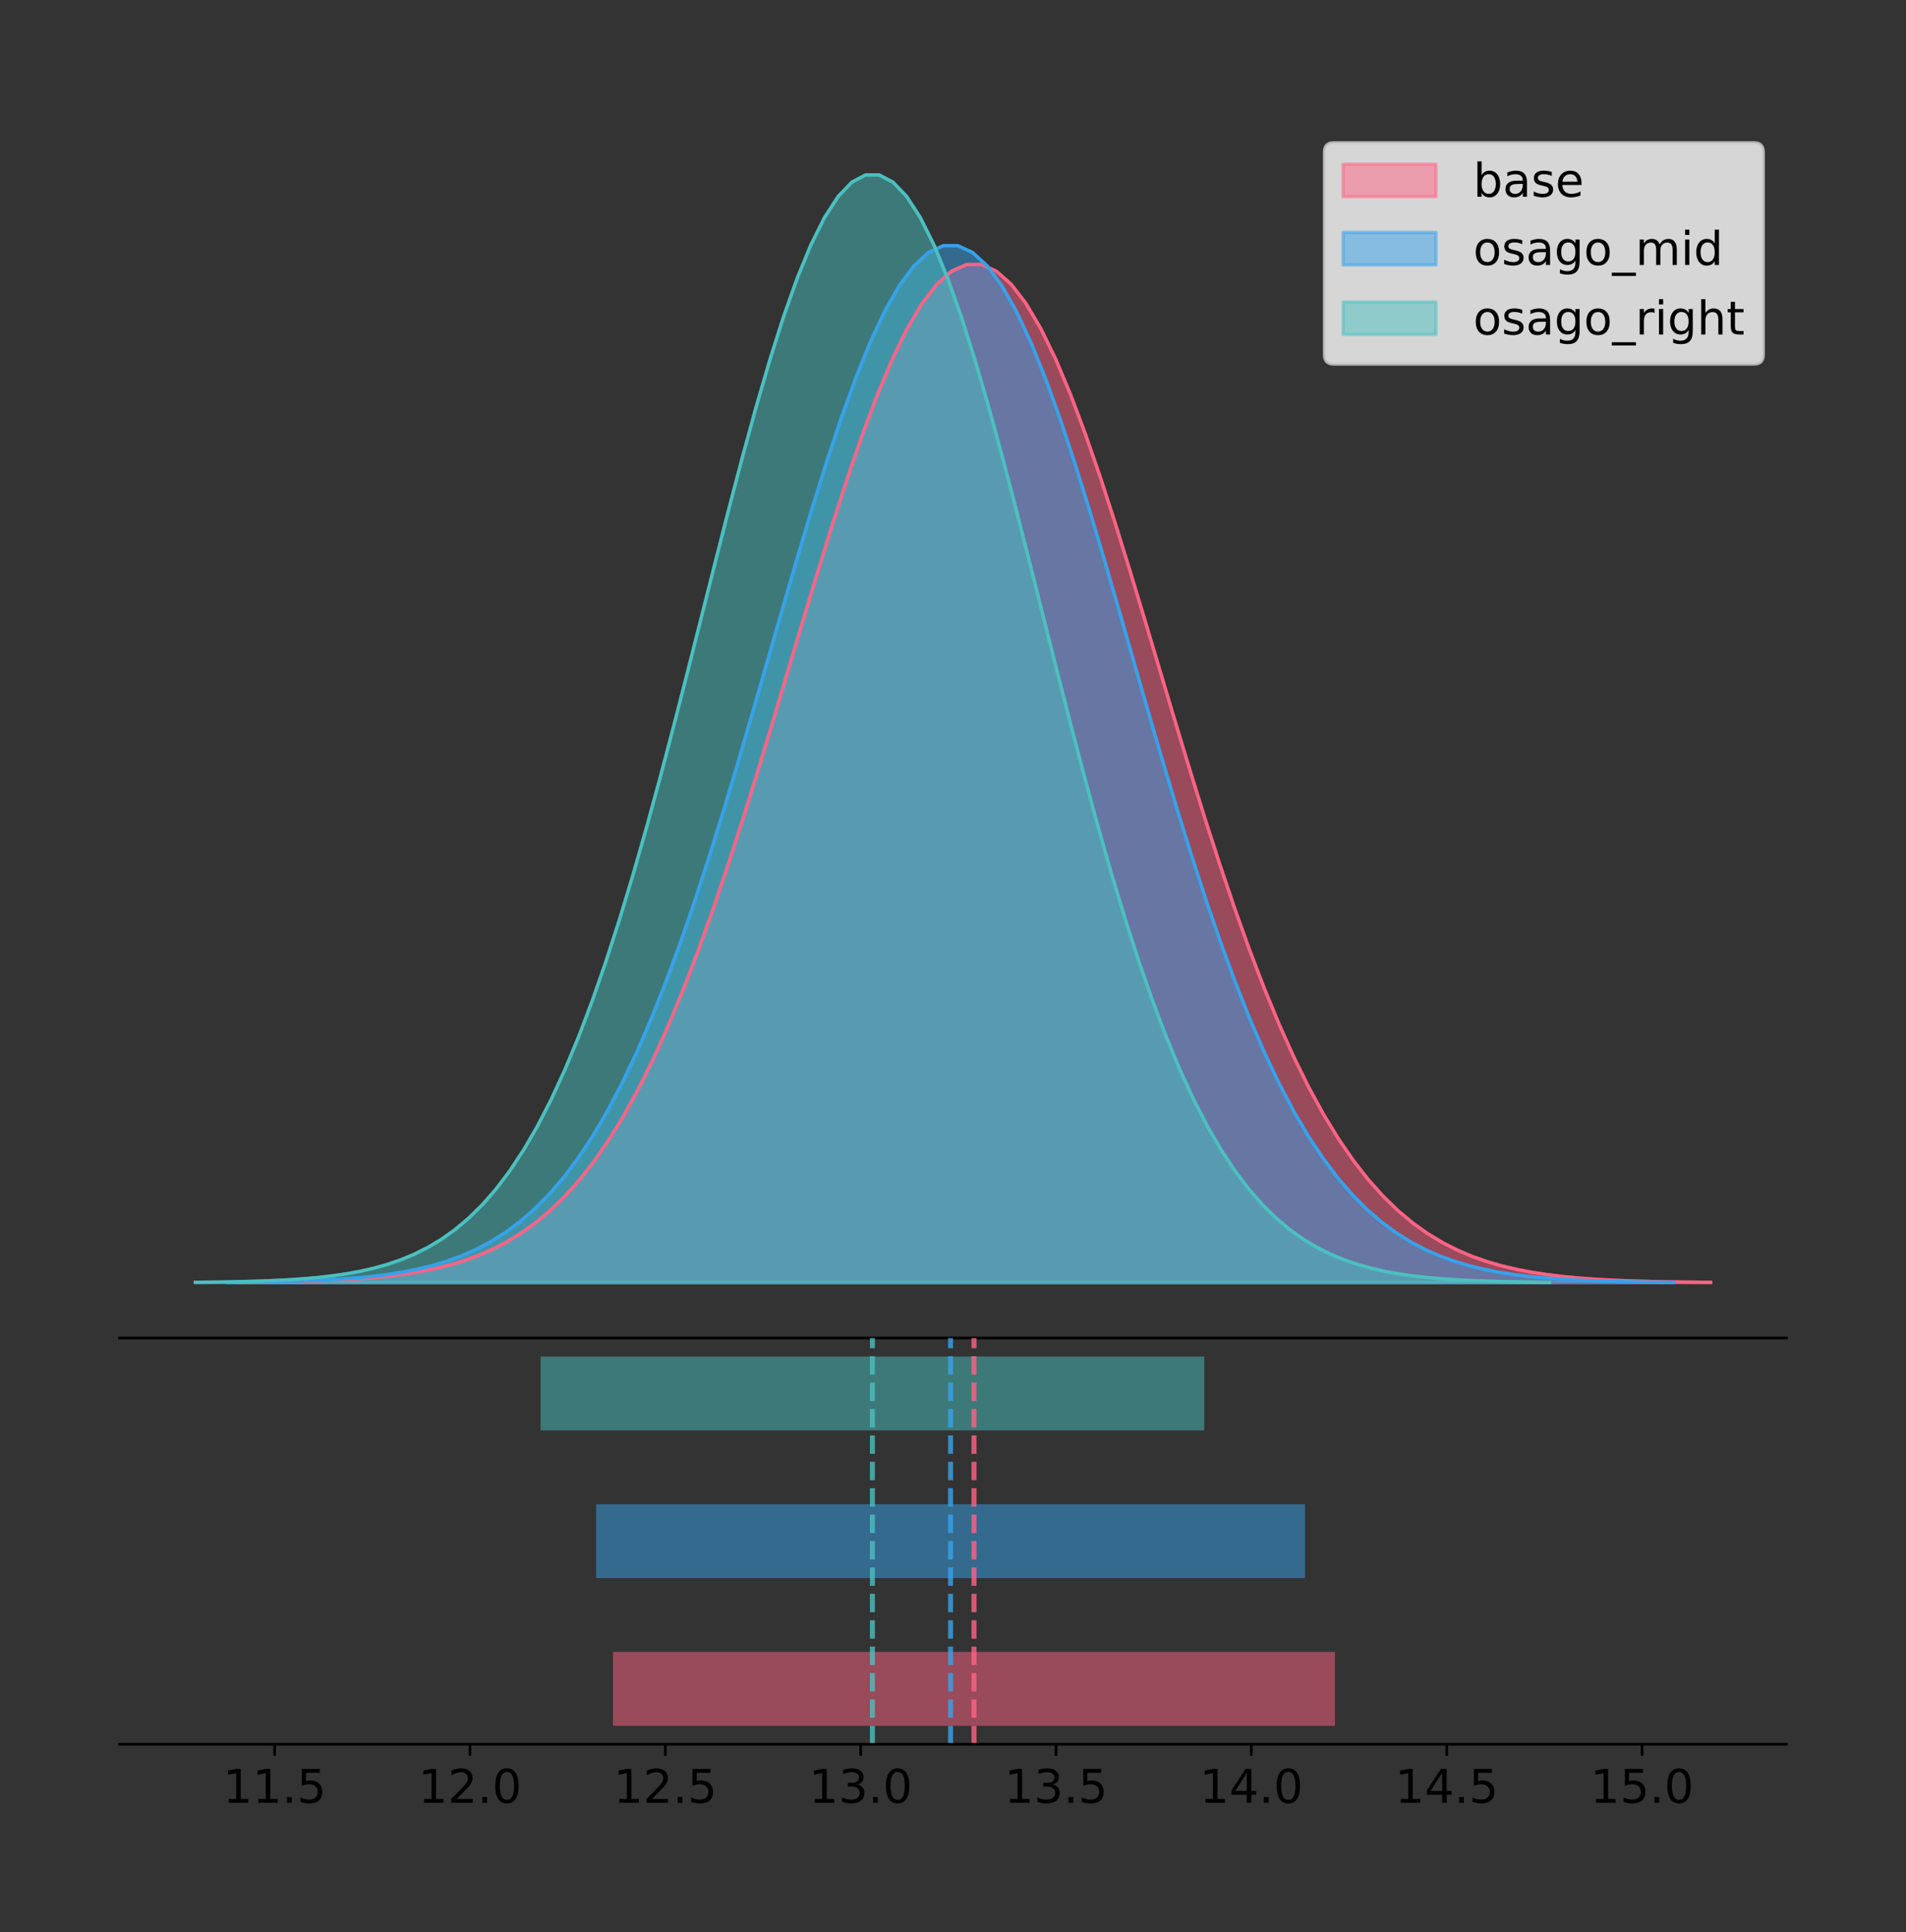<?xml version="1.0" encoding="utf-8" standalone="no"?>
<!DOCTYPE svg PUBLIC "-//W3C//DTD SVG 1.1//EN"
  "http://www.w3.org/Graphics/SVG/1.1/DTD/svg11.dtd">
<!-- Created with matplotlib (https://matplotlib.org/) -->
<svg height="581.789pt" version="1.1" viewBox="0 0 574.2 581.789" width="574.2pt" xmlns="http://www.w3.org/2000/svg" xmlns:xlink="http://www.w3.org/1999/xlink">
 <rect x="0" y="0" width="574.2" height="581.789" fill="#333333" stroke="none"/>
 <defs>
  <style type="text/css">
*{stroke-linecap:butt;stroke-linejoin:round;}
  </style>
 </defs>
 <g id="figure_1">
  <g id="patch_1">
   <path d="M 0 581.789 
L 574.2 581.789 
L 574.2 0 
L 0 0 
z
" style="fill:none;"/>
  </g>
  <g id="axes_1">
   <g id="patch_2">
    <path d="M 36 402.93 
L 538.2 402.93 
L 538.2 36 
L 36 36 
z
" style="fill:none;"/>
   </g>
   <g id="PolyCollection_1">
    <defs>
     <path d="M 71.474 -195.538 
L 71.474 -195.641 
L 75.958 -195.68 
L 80.441 -195.732 
L 84.925 -195.802 
L 89.409 -195.894 
L 93.893 -196.016 
L 98.377 -196.174 
L 102.86 -196.381 
L 107.344 -196.647 
L 111.828 -196.987 
L 116.312 -197.42 
L 120.796 -197.965 
L 125.28 -198.649 
L 129.763 -199.499 
L 134.247 -200.549 
L 138.731 -201.836 
L 143.215 -203.401 
L 147.699 -205.292 
L 152.183 -207.559 
L 156.666 -210.256 
L 161.15 -213.441 
L 165.634 -217.174 
L 170.118 -221.514 
L 174.602 -226.523 
L 179.086 -232.256 
L 183.569 -238.767 
L 188.053 -246.102 
L 192.537 -254.296 
L 197.021 -263.373 
L 201.505 -273.344 
L 205.989 -284.198 
L 210.472 -295.91 
L 214.956 -308.429 
L 219.44 -321.683 
L 223.924 -335.575 
L 228.408 -349.986 
L 232.892 -364.771 
L 237.375 -379.765 
L 241.859 -394.781 
L 246.343 -409.619 
L 250.827 -424.065 
L 255.311 -437.898 
L 259.794 -450.895 
L 264.278 -462.838 
L 268.762 -473.519 
L 273.246 -482.745 
L 277.73 -490.345 
L 282.214 -496.178 
L 286.697 -500.13 
L 291.181 -502.125 
L 295.665 -502.125 
L 300.149 -500.13 
L 304.633 -496.178 
L 309.117 -490.345 
L 313.6 -482.745 
L 318.084 -473.519 
L 322.568 -462.838 
L 327.052 -450.895 
L 331.536 -437.898 
L 336.02 -424.065 
L 340.503 -409.619 
L 344.987 -394.781 
L 349.471 -379.765 
L 353.955 -364.771 
L 358.439 -349.986 
L 362.923 -335.575 
L 367.406 -321.683 
L 371.89 -308.429 
L 376.374 -295.91 
L 380.858 -284.198 
L 385.342 -273.344 
L 389.826 -263.373 
L 394.309 -254.296 
L 398.793 -246.102 
L 403.277 -238.767 
L 407.761 -232.256 
L 412.245 -226.523 
L 416.728 -221.514 
L 421.212 -217.174 
L 425.696 -213.441 
L 430.18 -210.256 
L 434.664 -207.559 
L 439.148 -205.292 
L 443.631 -203.401 
L 448.115 -201.836 
L 452.599 -200.549 
L 457.083 -199.499 
L 461.567 -198.649 
L 466.051 -197.965 
L 470.534 -197.42 
L 475.018 -196.987 
L 479.502 -196.647 
L 483.986 -196.381 
L 488.47 -196.174 
L 492.954 -196.016 
L 497.437 -195.894 
L 501.921 -195.802 
L 506.405 -195.732 
L 510.889 -195.68 
L 515.373 -195.641 
L 515.373 -195.538 
L 515.373 -195.538 
L 510.889 -195.538 
L 506.405 -195.538 
L 501.921 -195.538 
L 497.437 -195.538 
L 492.954 -195.538 
L 488.47 -195.538 
L 483.986 -195.538 
L 479.502 -195.538 
L 475.018 -195.538 
L 470.534 -195.538 
L 466.051 -195.538 
L 461.567 -195.538 
L 457.083 -195.538 
L 452.599 -195.538 
L 448.115 -195.538 
L 443.631 -195.538 
L 439.148 -195.538 
L 434.664 -195.538 
L 430.18 -195.538 
L 425.696 -195.538 
L 421.212 -195.538 
L 416.728 -195.538 
L 412.245 -195.538 
L 407.761 -195.538 
L 403.277 -195.538 
L 398.793 -195.538 
L 394.309 -195.538 
L 389.826 -195.538 
L 385.342 -195.538 
L 380.858 -195.538 
L 376.374 -195.538 
L 371.89 -195.538 
L 367.406 -195.538 
L 362.923 -195.538 
L 358.439 -195.538 
L 353.955 -195.538 
L 349.471 -195.538 
L 344.987 -195.538 
L 340.503 -195.538 
L 336.02 -195.538 
L 331.536 -195.538 
L 327.052 -195.538 
L 322.568 -195.538 
L 318.084 -195.538 
L 313.6 -195.538 
L 309.117 -195.538 
L 304.633 -195.538 
L 300.149 -195.538 
L 295.665 -195.538 
L 291.181 -195.538 
L 286.697 -195.538 
L 282.214 -195.538 
L 277.73 -195.538 
L 273.246 -195.538 
L 268.762 -195.538 
L 264.278 -195.538 
L 259.794 -195.538 
L 255.311 -195.538 
L 250.827 -195.538 
L 246.343 -195.538 
L 241.859 -195.538 
L 237.375 -195.538 
L 232.892 -195.538 
L 228.408 -195.538 
L 223.924 -195.538 
L 219.44 -195.538 
L 214.956 -195.538 
L 210.472 -195.538 
L 205.989 -195.538 
L 201.505 -195.538 
L 197.021 -195.538 
L 192.537 -195.538 
L 188.053 -195.538 
L 183.569 -195.538 
L 179.086 -195.538 
L 174.602 -195.538 
L 170.118 -195.538 
L 165.634 -195.538 
L 161.15 -195.538 
L 156.666 -195.538 
L 152.183 -195.538 
L 147.699 -195.538 
L 143.215 -195.538 
L 138.731 -195.538 
L 134.247 -195.538 
L 129.763 -195.538 
L 125.28 -195.538 
L 120.796 -195.538 
L 116.312 -195.538 
L 111.828 -195.538 
L 107.344 -195.538 
L 102.86 -195.538 
L 98.377 -195.538 
L 93.893 -195.538 
L 89.409 -195.538 
L 84.925 -195.538 
L 80.441 -195.538 
L 75.958 -195.538 
L 71.474 -195.538 
z
" id="mdc512778c1" style="stroke:#ff6384;stroke-opacity:0.5;"/>
    </defs>
    <g clip-path="url(#p9c9cdcdcf2)">
     <use style="fill:#ff6384;fill-opacity:0.5;stroke:#ff6384;stroke-opacity:0.5;" x="0" xlink:href="#mdc512778c1" y="581.789"/>
    </g>
   </g>
   <g id="PolyCollection_2">
    <defs>
     <path d="M 68.45 -195.538 
L 68.45 -195.643 
L 72.852 -195.682 
L 77.255 -195.736 
L 81.657 -195.806 
L 86.059 -195.901 
L 90.461 -196.024 
L 94.864 -196.186 
L 99.266 -196.396 
L 103.668 -196.667 
L 108.07 -197.014 
L 112.472 -197.455 
L 116.875 -198.01 
L 121.277 -198.707 
L 125.679 -199.573 
L 130.081 -200.642 
L 134.484 -201.952 
L 138.886 -203.547 
L 143.288 -205.473 
L 147.69 -207.782 
L 152.093 -210.529 
L 156.495 -213.773 
L 160.897 -217.575 
L 165.299 -221.996 
L 169.702 -227.097 
L 174.104 -232.937 
L 178.506 -239.568 
L 182.908 -247.039 
L 187.311 -255.385 
L 191.713 -264.631 
L 196.115 -274.785 
L 200.517 -285.841 
L 204.92 -297.77 
L 209.322 -310.521 
L 213.724 -324.02 
L 218.126 -338.17 
L 222.529 -352.848 
L 226.931 -367.907 
L 231.333 -383.179 
L 235.735 -398.473 
L 240.138 -413.586 
L 244.54 -428.3 
L 248.942 -442.389 
L 253.344 -455.627 
L 257.747 -467.792 
L 262.149 -478.671 
L 266.551 -488.067 
L 270.953 -495.809 
L 275.356 -501.749 
L 279.758 -505.774 
L 284.16 -507.807 
L 288.562 -507.807 
L 292.965 -505.774 
L 297.367 -501.749 
L 301.769 -495.809 
L 306.171 -488.067 
L 310.574 -478.671 
L 314.976 -467.792 
L 319.378 -455.627 
L 323.78 -442.389 
L 328.183 -428.3 
L 332.585 -413.586 
L 336.987 -398.473 
L 341.389 -383.179 
L 345.792 -367.907 
L 350.194 -352.848 
L 354.596 -338.17 
L 358.998 -324.02 
L 363.401 -310.521 
L 367.803 -297.77 
L 372.205 -285.841 
L 376.607 -274.785 
L 381.01 -264.631 
L 385.412 -255.385 
L 389.814 -247.039 
L 394.216 -239.568 
L 398.619 -232.937 
L 403.021 -227.097 
L 407.423 -221.996 
L 411.825 -217.575 
L 416.228 -213.773 
L 420.63 -210.529 
L 425.032 -207.782 
L 429.434 -205.473 
L 433.837 -203.547 
L 438.239 -201.952 
L 442.641 -200.642 
L 447.043 -199.573 
L 451.446 -198.707 
L 455.848 -198.01 
L 460.25 -197.455 
L 464.652 -197.014 
L 469.054 -196.667 
L 473.457 -196.396 
L 477.859 -196.186 
L 482.261 -196.024 
L 486.663 -195.901 
L 491.066 -195.806 
L 495.468 -195.736 
L 499.87 -195.682 
L 504.272 -195.643 
L 504.272 -195.538 
L 504.272 -195.538 
L 499.87 -195.538 
L 495.468 -195.538 
L 491.066 -195.538 
L 486.663 -195.538 
L 482.261 -195.538 
L 477.859 -195.538 
L 473.457 -195.538 
L 469.054 -195.538 
L 464.652 -195.538 
L 460.25 -195.538 
L 455.848 -195.538 
L 451.446 -195.538 
L 447.043 -195.538 
L 442.641 -195.538 
L 438.239 -195.538 
L 433.837 -195.538 
L 429.434 -195.538 
L 425.032 -195.538 
L 420.63 -195.538 
L 416.228 -195.538 
L 411.825 -195.538 
L 407.423 -195.538 
L 403.021 -195.538 
L 398.619 -195.538 
L 394.216 -195.538 
L 389.814 -195.538 
L 385.412 -195.538 
L 381.01 -195.538 
L 376.607 -195.538 
L 372.205 -195.538 
L 367.803 -195.538 
L 363.401 -195.538 
L 358.998 -195.538 
L 354.596 -195.538 
L 350.194 -195.538 
L 345.792 -195.538 
L 341.389 -195.538 
L 336.987 -195.538 
L 332.585 -195.538 
L 328.183 -195.538 
L 323.78 -195.538 
L 319.378 -195.538 
L 314.976 -195.538 
L 310.574 -195.538 
L 306.171 -195.538 
L 301.769 -195.538 
L 297.367 -195.538 
L 292.965 -195.538 
L 288.562 -195.538 
L 284.16 -195.538 
L 279.758 -195.538 
L 275.356 -195.538 
L 270.953 -195.538 
L 266.551 -195.538 
L 262.149 -195.538 
L 257.747 -195.538 
L 253.344 -195.538 
L 248.942 -195.538 
L 244.54 -195.538 
L 240.138 -195.538 
L 235.735 -195.538 
L 231.333 -195.538 
L 226.931 -195.538 
L 222.529 -195.538 
L 218.126 -195.538 
L 213.724 -195.538 
L 209.322 -195.538 
L 204.92 -195.538 
L 200.517 -195.538 
L 196.115 -195.538 
L 191.713 -195.538 
L 187.311 -195.538 
L 182.908 -195.538 
L 178.506 -195.538 
L 174.104 -195.538 
L 169.702 -195.538 
L 165.299 -195.538 
L 160.897 -195.538 
L 156.495 -195.538 
L 152.093 -195.538 
L 147.69 -195.538 
L 143.288 -195.538 
L 138.886 -195.538 
L 134.484 -195.538 
L 130.081 -195.538 
L 125.679 -195.538 
L 121.277 -195.538 
L 116.875 -195.538 
L 112.472 -195.538 
L 108.07 -195.538 
L 103.668 -195.538 
L 99.266 -195.538 
L 94.864 -195.538 
L 90.461 -195.538 
L 86.059 -195.538 
L 81.657 -195.538 
L 77.255 -195.538 
L 72.852 -195.538 
L 68.45 -195.538 
z
" id="m9b336693e9" style="stroke:#36a2eb;stroke-opacity:0.5;"/>
    </defs>
    <g clip-path="url(#p9c9cdcdcf2)">
     <use style="fill:#36a2eb;fill-opacity:0.5;stroke:#36a2eb;stroke-opacity:0.5;" x="0" xlink:href="#m9b336693e9" y="581.789"/>
    </g>
   </g>
   <g id="PolyCollection_3">
    <defs>
     <path d="M 58.827 -195.538 
L 58.827 -195.65 
L 62.948 -195.692 
L 67.069 -195.749 
L 71.191 -195.825 
L 75.312 -195.925 
L 79.433 -196.058 
L 83.554 -196.23 
L 87.675 -196.455 
L 91.796 -196.744 
L 95.917 -197.115 
L 100.038 -197.585 
L 104.159 -198.179 
L 108.28 -198.923 
L 112.401 -199.848 
L 116.523 -200.99 
L 120.644 -202.39 
L 124.765 -204.093 
L 128.886 -206.151 
L 133.007 -208.617 
L 137.128 -211.552 
L 141.249 -215.017 
L 145.37 -219.078 
L 149.491 -223.801 
L 153.612 -229.25 
L 157.733 -235.488 
L 161.855 -242.572 
L 165.976 -250.552 
L 170.097 -259.468 
L 174.218 -269.344 
L 178.339 -280.192 
L 182.46 -292.002 
L 186.581 -304.744 
L 190.702 -318.365 
L 194.823 -332.786 
L 198.944 -347.901 
L 203.066 -363.58 
L 207.187 -379.667 
L 211.308 -395.98 
L 215.429 -412.318 
L 219.55 -428.462 
L 223.671 -444.18 
L 227.792 -459.23 
L 231.913 -473.372 
L 236.034 -486.366 
L 240.155 -497.987 
L 244.276 -508.025 
L 248.398 -516.294 
L 252.519 -522.64 
L 256.64 -526.94 
L 260.761 -529.111 
L 264.882 -529.111 
L 269.003 -526.94 
L 273.124 -522.64 
L 277.245 -516.294 
L 281.366 -508.025 
L 285.487 -497.987 
L 289.608 -486.366 
L 293.73 -473.372 
L 297.851 -459.23 
L 301.972 -444.18 
L 306.093 -428.462 
L 310.214 -412.318 
L 314.335 -395.98 
L 318.456 -379.667 
L 322.577 -363.58 
L 326.698 -347.901 
L 330.819 -332.786 
L 334.94 -318.365 
L 339.062 -304.744 
L 343.183 -292.002 
L 347.304 -280.192 
L 351.425 -269.344 
L 355.546 -259.468 
L 359.667 -250.552 
L 363.788 -242.572 
L 367.909 -235.488 
L 372.03 -229.25 
L 376.151 -223.801 
L 380.272 -219.078 
L 384.394 -215.017 
L 388.515 -211.552 
L 392.636 -208.617 
L 396.757 -206.151 
L 400.878 -204.093 
L 404.999 -202.39 
L 409.12 -200.99 
L 413.241 -199.848 
L 417.362 -198.923 
L 421.483 -198.179 
L 425.605 -197.585 
L 429.726 -197.115 
L 433.847 -196.744 
L 437.968 -196.455 
L 442.089 -196.23 
L 446.21 -196.058 
L 450.331 -195.925 
L 454.452 -195.825 
L 458.573 -195.749 
L 462.694 -195.692 
L 466.815 -195.65 
L 466.815 -195.538 
L 466.815 -195.538 
L 462.694 -195.538 
L 458.573 -195.538 
L 454.452 -195.538 
L 450.331 -195.538 
L 446.21 -195.538 
L 442.089 -195.538 
L 437.968 -195.538 
L 433.847 -195.538 
L 429.726 -195.538 
L 425.605 -195.538 
L 421.483 -195.538 
L 417.362 -195.538 
L 413.241 -195.538 
L 409.12 -195.538 
L 404.999 -195.538 
L 400.878 -195.538 
L 396.757 -195.538 
L 392.636 -195.538 
L 388.515 -195.538 
L 384.394 -195.538 
L 380.272 -195.538 
L 376.151 -195.538 
L 372.03 -195.538 
L 367.909 -195.538 
L 363.788 -195.538 
L 359.667 -195.538 
L 355.546 -195.538 
L 351.425 -195.538 
L 347.304 -195.538 
L 343.183 -195.538 
L 339.062 -195.538 
L 334.94 -195.538 
L 330.819 -195.538 
L 326.698 -195.538 
L 322.577 -195.538 
L 318.456 -195.538 
L 314.335 -195.538 
L 310.214 -195.538 
L 306.093 -195.538 
L 301.972 -195.538 
L 297.851 -195.538 
L 293.73 -195.538 
L 289.608 -195.538 
L 285.487 -195.538 
L 281.366 -195.538 
L 277.245 -195.538 
L 273.124 -195.538 
L 269.003 -195.538 
L 264.882 -195.538 
L 260.761 -195.538 
L 256.64 -195.538 
L 252.519 -195.538 
L 248.398 -195.538 
L 244.276 -195.538 
L 240.155 -195.538 
L 236.034 -195.538 
L 231.913 -195.538 
L 227.792 -195.538 
L 223.671 -195.538 
L 219.55 -195.538 
L 215.429 -195.538 
L 211.308 -195.538 
L 207.187 -195.538 
L 203.066 -195.538 
L 198.944 -195.538 
L 194.823 -195.538 
L 190.702 -195.538 
L 186.581 -195.538 
L 182.46 -195.538 
L 178.339 -195.538 
L 174.218 -195.538 
L 170.097 -195.538 
L 165.976 -195.538 
L 161.855 -195.538 
L 157.733 -195.538 
L 153.612 -195.538 
L 149.491 -195.538 
L 145.37 -195.538 
L 141.249 -195.538 
L 137.128 -195.538 
L 133.007 -195.538 
L 128.886 -195.538 
L 124.765 -195.538 
L 120.644 -195.538 
L 116.523 -195.538 
L 112.401 -195.538 
L 108.28 -195.538 
L 104.159 -195.538 
L 100.038 -195.538 
L 95.917 -195.538 
L 91.796 -195.538 
L 87.675 -195.538 
L 83.554 -195.538 
L 79.433 -195.538 
L 75.312 -195.538 
L 71.191 -195.538 
L 67.069 -195.538 
L 62.948 -195.538 
L 58.827 -195.538 
z
" id="mad6ce8691b" style="stroke:#4bc0c0;stroke-opacity:0.5;"/>
    </defs>
    <g clip-path="url(#p9c9cdcdcf2)">
     <use style="fill:#4bc0c0;fill-opacity:0.5;stroke:#4bc0c0;stroke-opacity:0.5;" x="0" xlink:href="#mad6ce8691b" y="581.789"/>
    </g>
   </g>
   <g id="line2d_1">
    <path clip-path="url(#p9c9cdcdcf2)" d="M 71.474 386.148 
L 75.958 386.11 
L 80.441 386.057 
L 84.925 385.988 
L 89.409 385.895 
L 93.893 385.774 
L 98.377 385.615 
L 102.86 385.409 
L 107.344 385.143 
L 111.828 384.802 
L 116.312 384.37 
L 120.796 383.824 
L 125.28 383.14 
L 129.763 382.29 
L 134.247 381.24 
L 138.731 379.954 
L 143.215 378.388 
L 147.699 376.497 
L 152.183 374.23 
L 156.666 371.533 
L 161.15 368.348 
L 165.634 364.616 
L 170.118 360.275 
L 174.602 355.267 
L 179.086 349.533 
L 183.569 343.022 
L 188.053 335.688 
L 192.537 327.493 
L 197.021 318.416 
L 201.505 308.446 
L 205.989 297.591 
L 210.472 285.88 
L 214.956 273.361 
L 219.44 260.107 
L 223.924 246.214 
L 228.408 231.803 
L 232.892 217.018 
L 237.375 202.025 
L 241.859 187.008 
L 246.343 172.17 
L 250.827 157.724 
L 255.311 143.891 
L 259.794 130.894 
L 264.278 118.951 
L 268.762 108.27 
L 273.246 99.045 
L 277.73 91.444 
L 282.214 85.612 
L 286.697 81.66 
L 291.181 79.664 
L 295.665 79.664 
L 300.149 81.66 
L 304.633 85.612 
L 309.117 91.444 
L 313.6 99.045 
L 318.084 108.27 
L 322.568 118.951 
L 327.052 130.894 
L 331.536 143.891 
L 336.02 157.724 
L 340.503 172.17 
L 344.987 187.008 
L 349.471 202.025 
L 353.955 217.018 
L 358.439 231.803 
L 362.923 246.214 
L 367.406 260.107 
L 371.89 273.361 
L 376.374 285.88 
L 380.858 297.591 
L 385.342 308.446 
L 389.826 318.416 
L 394.309 327.493 
L 398.793 335.688 
L 403.277 343.022 
L 407.761 349.533 
L 412.245 355.267 
L 416.728 360.275 
L 421.212 364.616 
L 425.696 368.348 
L 430.18 371.533 
L 434.664 374.23 
L 439.148 376.497 
L 443.631 378.388 
L 448.115 379.954 
L 452.599 381.24 
L 457.083 382.29 
L 461.567 383.14 
L 466.051 383.824 
L 470.534 384.37 
L 475.018 384.802 
L 479.502 385.143 
L 483.986 385.409 
L 488.47 385.615 
L 492.954 385.774 
L 497.437 385.895 
L 501.921 385.988 
L 506.405 386.057 
L 510.889 386.11 
L 515.373 386.148 
" style="fill:none;stroke:#ff6384;stroke-linecap:square;"/>
   </g>
   <g id="line2d_2">
    <path clip-path="url(#p9c9cdcdcf2)" d="M 68.45 386.147 
L 72.852 386.107 
L 77.255 386.054 
L 81.657 385.983 
L 86.059 385.889 
L 90.461 385.765 
L 94.864 385.603 
L 99.266 385.393 
L 103.668 385.122 
L 108.07 384.775 
L 112.472 384.335 
L 116.875 383.779 
L 121.277 383.083 
L 125.679 382.217 
L 130.081 381.147 
L 134.484 379.837 
L 138.886 378.242 
L 143.288 376.316 
L 147.69 374.008 
L 152.093 371.261 
L 156.495 368.016 
L 160.897 364.215 
L 165.299 359.794 
L 169.702 354.693 
L 174.104 348.853 
L 178.506 342.221 
L 182.908 334.75 
L 187.311 326.405 
L 191.713 317.159 
L 196.115 307.004 
L 200.517 295.948 
L 204.92 284.019 
L 209.322 271.269 
L 213.724 257.769 
L 218.126 243.619 
L 222.529 228.941 
L 226.931 213.882 
L 231.333 198.611 
L 235.735 183.316 
L 240.138 168.203 
L 244.54 153.489 
L 248.942 139.4 
L 253.344 126.162 
L 257.747 113.997 
L 262.149 103.119 
L 266.551 93.722 
L 270.953 85.981 
L 275.356 80.04 
L 279.758 76.015 
L 284.16 73.983 
L 288.562 73.983 
L 292.965 76.015 
L 297.367 80.04 
L 301.769 85.981 
L 306.171 93.722 
L 310.574 103.119 
L 314.976 113.997 
L 319.378 126.162 
L 323.78 139.4 
L 328.183 153.489 
L 332.585 168.203 
L 336.987 183.316 
L 341.389 198.611 
L 345.792 213.882 
L 350.194 228.941 
L 354.596 243.619 
L 358.998 257.769 
L 363.401 271.269 
L 367.803 284.019 
L 372.205 295.948 
L 376.607 307.004 
L 381.01 317.159 
L 385.412 326.405 
L 389.814 334.75 
L 394.216 342.221 
L 398.619 348.853 
L 403.021 354.693 
L 407.423 359.794 
L 411.825 364.215 
L 416.228 368.016 
L 420.63 371.261 
L 425.032 374.008 
L 429.434 376.316 
L 433.837 378.242 
L 438.239 379.837 
L 442.641 381.147 
L 447.043 382.217 
L 451.446 383.083 
L 455.848 383.779 
L 460.25 384.335 
L 464.652 384.775 
L 469.054 385.122 
L 473.457 385.393 
L 477.859 385.603 
L 482.261 385.765 
L 486.663 385.889 
L 491.066 385.983 
L 495.468 386.054 
L 499.87 386.107 
L 504.272 386.147 
" style="fill:none;stroke:#36a2eb;stroke-linecap:square;"/>
   </g>
   <g id="line2d_3">
    <path clip-path="url(#p9c9cdcdcf2)" d="M 58.827 386.139 
L 62.948 386.097 
L 67.069 386.04 
L 71.191 385.965 
L 75.312 385.864 
L 79.433 385.732 
L 83.554 385.559 
L 87.675 385.334 
L 91.796 385.045 
L 95.917 384.675 
L 100.038 384.204 
L 104.159 383.61 
L 108.28 382.867 
L 112.401 381.941 
L 116.523 380.799 
L 120.644 379.399 
L 124.765 377.696 
L 128.886 375.639 
L 133.007 373.172 
L 137.128 370.238 
L 141.249 366.772 
L 145.37 362.711 
L 149.491 357.989 
L 153.612 352.539 
L 157.733 346.301 
L 161.855 339.217 
L 165.976 331.237 
L 170.097 322.322 
L 174.218 312.445 
L 178.339 301.597 
L 182.46 289.787 
L 186.581 277.045 
L 190.702 263.424 
L 194.823 249.004 
L 198.944 233.888 
L 203.066 218.209 
L 207.187 202.123 
L 211.308 185.809 
L 215.429 169.471 
L 219.55 153.327 
L 223.671 137.61 
L 227.792 122.559 
L 231.913 108.418 
L 236.034 95.423 
L 240.155 83.803 
L 244.276 73.765 
L 248.398 65.495 
L 252.519 59.15 
L 256.64 54.85 
L 260.761 52.679 
L 264.882 52.679 
L 269.003 54.85 
L 273.124 59.15 
L 277.245 65.495 
L 281.366 73.765 
L 285.487 83.803 
L 289.608 95.423 
L 293.73 108.418 
L 297.851 122.559 
L 301.972 137.61 
L 306.093 153.327 
L 310.214 169.471 
L 314.335 185.809 
L 318.456 202.123 
L 322.577 218.209 
L 326.698 233.888 
L 330.819 249.004 
L 334.94 263.424 
L 339.062 277.045 
L 343.183 289.787 
L 347.304 301.597 
L 351.425 312.445 
L 355.546 322.322 
L 359.667 331.237 
L 363.788 339.217 
L 367.909 346.301 
L 372.03 352.539 
L 376.151 357.989 
L 380.272 362.711 
L 384.394 366.772 
L 388.515 370.238 
L 392.636 373.172 
L 396.757 375.639 
L 400.878 377.696 
L 404.999 379.399 
L 409.12 380.799 
L 413.241 381.941 
L 417.362 382.867 
L 421.483 383.61 
L 425.605 384.204 
L 429.726 384.675 
L 433.847 385.045 
L 437.968 385.334 
L 442.089 385.559 
L 446.21 385.732 
L 450.331 385.864 
L 454.452 385.965 
L 458.573 386.04 
L 462.694 386.097 
L 466.815 386.139 
" style="fill:none;stroke:#4bc0c0;stroke-linecap:square;"/>
   </g>
   <g id="patch_3">
    <path d="M 36 402.93 
L 538.2 402.93 
" style="fill:none;stroke:#000000;stroke-linecap:square;stroke-linejoin:miter;stroke-width:0.8;"/>
   </g>
   <g id="legend_1">
    <g id="patch_4">
     <path d="M 401.814 109.627 
L 528.4 109.627 
Q 531.2 109.627 531.2 106.827 
L 531.2 45.8 
Q 531.2 43 528.4 43 
L 401.814 43 
Q 399.014 43 399.014 45.8 
L 399.014 106.827 
Q 399.014 109.627 401.814 109.627 
z
" style="fill:#ffffff;opacity:0.8;stroke:#cccccc;stroke-linejoin:miter;"/>
    </g>
    <g id="patch_5">
     <path d="M 404.614 59.238 
L 432.614 59.238 
L 432.614 49.438 
L 404.614 49.438 
z
" style="fill:#ff6384;opacity:0.5;stroke:#ff6384;stroke-linejoin:miter;"/>
    </g>
    <g id="text_1">
     <!-- base -->
     <defs>
      <path d="M 48.688 27.297 
Q 48.688 37.203 44.609 42.844 
Q 40.531 48.484 33.406 48.484 
Q 26.266 48.484 22.188 42.844 
Q 18.109 37.203 18.109 27.297 
Q 18.109 17.391 22.188 11.75 
Q 26.266 6.109 33.406 6.109 
Q 40.531 6.109 44.609 11.75 
Q 48.688 17.391 48.688 27.297 
z
M 18.109 46.391 
Q 20.953 51.266 25.266 53.625 
Q 29.594 56 35.594 56 
Q 45.562 56 51.781 48.094 
Q 58.016 40.188 58.016 27.297 
Q 58.016 14.406 51.781 6.484 
Q 45.562 -1.422 35.594 -1.422 
Q 29.594 -1.422 25.266 0.953 
Q 20.953 3.328 18.109 8.203 
L 18.109 0 
L 9.078 0 
L 9.078 75.984 
L 18.109 75.984 
z
" id="DejaVuSans-98"/>
      <path d="M 34.281 27.484 
Q 23.391 27.484 19.188 25 
Q 14.984 22.516 14.984 16.5 
Q 14.984 11.719 18.141 8.906 
Q 21.297 6.109 26.703 6.109 
Q 34.188 6.109 38.703 11.406 
Q 43.219 16.703 43.219 25.484 
L 43.219 27.484 
z
M 52.203 31.203 
L 52.203 0 
L 43.219 0 
L 43.219 8.297 
Q 40.141 3.328 35.547 0.953 
Q 30.953 -1.422 24.312 -1.422 
Q 15.922 -1.422 10.953 3.297 
Q 6 8.016 6 15.922 
Q 6 25.141 12.172 29.828 
Q 18.359 34.516 30.609 34.516 
L 43.219 34.516 
L 43.219 35.406 
Q 43.219 41.609 39.141 45 
Q 35.062 48.391 27.688 48.391 
Q 23 48.391 18.547 47.266 
Q 14.109 46.141 10.016 43.891 
L 10.016 52.203 
Q 14.938 54.109 19.578 55.047 
Q 24.219 56 28.609 56 
Q 40.484 56 46.344 49.844 
Q 52.203 43.703 52.203 31.203 
z
" id="DejaVuSans-97"/>
      <path d="M 44.281 53.078 
L 44.281 44.578 
Q 40.484 46.531 36.375 47.5 
Q 32.281 48.484 27.875 48.484 
Q 21.188 48.484 17.844 46.438 
Q 14.5 44.391 14.5 40.281 
Q 14.5 37.156 16.891 35.375 
Q 19.281 33.594 26.516 31.984 
L 29.594 31.297 
Q 39.156 29.25 43.188 25.516 
Q 47.219 21.781 47.219 15.094 
Q 47.219 7.469 41.188 3.016 
Q 35.156 -1.422 24.609 -1.422 
Q 20.219 -1.422 15.453 -0.562 
Q 10.688 0.297 5.422 2 
L 5.422 11.281 
Q 10.406 8.688 15.234 7.391 
Q 20.062 6.109 24.812 6.109 
Q 31.156 6.109 34.562 8.281 
Q 37.984 10.453 37.984 14.406 
Q 37.984 18.062 35.516 20.016 
Q 33.062 21.969 24.703 23.781 
L 21.578 24.516 
Q 13.234 26.266 9.516 29.906 
Q 5.812 33.547 5.812 39.891 
Q 5.812 47.609 11.281 51.797 
Q 16.75 56 26.812 56 
Q 31.781 56 36.172 55.266 
Q 40.578 54.547 44.281 53.078 
z
" id="DejaVuSans-115"/>
      <path d="M 56.203 29.594 
L 56.203 25.203 
L 14.891 25.203 
Q 15.484 15.922 20.484 11.062 
Q 25.484 6.203 34.422 6.203 
Q 39.594 6.203 44.453 7.469 
Q 49.312 8.734 54.109 11.281 
L 54.109 2.781 
Q 49.266 0.734 44.188 -0.344 
Q 39.109 -1.422 33.891 -1.422 
Q 20.797 -1.422 13.156 6.188 
Q 5.516 13.812 5.516 26.812 
Q 5.516 40.234 12.766 48.109 
Q 20.016 56 32.328 56 
Q 43.359 56 49.781 48.891 
Q 56.203 41.797 56.203 29.594 
z
M 47.219 32.234 
Q 47.125 39.594 43.094 43.984 
Q 39.062 48.391 32.422 48.391 
Q 24.906 48.391 20.391 44.141 
Q 15.875 39.891 15.188 32.172 
z
" id="DejaVuSans-101"/>
     </defs>
     <g transform="translate(443.814 59.238)scale(0.14 -0.14)">
      <use xlink:href="#DejaVuSans-98"/>
      <use x="63.477" xlink:href="#DejaVuSans-97"/>
      <use x="124.756" xlink:href="#DejaVuSans-115"/>
      <use x="176.855" xlink:href="#DejaVuSans-101"/>
     </g>
    </g>
    <g id="patch_6">
     <path d="M 404.614 79.787 
L 432.614 79.787 
L 432.614 69.987 
L 404.614 69.987 
z
" style="fill:#36a2eb;opacity:0.5;stroke:#36a2eb;stroke-linejoin:miter;"/>
    </g>
    <g id="text_2">
     <!-- osago_mid -->
     <defs>
      <path d="M 30.609 48.391 
Q 23.391 48.391 19.188 42.75 
Q 14.984 37.109 14.984 27.297 
Q 14.984 17.484 19.156 11.844 
Q 23.344 6.203 30.609 6.203 
Q 37.797 6.203 41.984 11.859 
Q 46.188 17.531 46.188 27.297 
Q 46.188 37.016 41.984 42.703 
Q 37.797 48.391 30.609 48.391 
z
M 30.609 56 
Q 42.328 56 49.016 48.375 
Q 55.719 40.766 55.719 27.297 
Q 55.719 13.875 49.016 6.219 
Q 42.328 -1.422 30.609 -1.422 
Q 18.844 -1.422 12.172 6.219 
Q 5.516 13.875 5.516 27.297 
Q 5.516 40.766 12.172 48.375 
Q 18.844 56 30.609 56 
z
" id="DejaVuSans-111"/>
      <path d="M 45.406 27.984 
Q 45.406 37.75 41.375 43.109 
Q 37.359 48.484 30.078 48.484 
Q 22.859 48.484 18.828 43.109 
Q 14.797 37.75 14.797 27.984 
Q 14.797 18.266 18.828 12.891 
Q 22.859 7.516 30.078 7.516 
Q 37.359 7.516 41.375 12.891 
Q 45.406 18.266 45.406 27.984 
z
M 54.391 6.781 
Q 54.391 -7.172 48.188 -13.984 
Q 42 -20.797 29.203 -20.797 
Q 24.469 -20.797 20.266 -20.094 
Q 16.062 -19.391 12.109 -17.922 
L 12.109 -9.188 
Q 16.062 -11.328 19.922 -12.344 
Q 23.781 -13.375 27.781 -13.375 
Q 36.625 -13.375 41.016 -8.766 
Q 45.406 -4.156 45.406 5.172 
L 45.406 9.625 
Q 42.625 4.781 38.281 2.391 
Q 33.938 0 27.875 0 
Q 17.828 0 11.672 7.656 
Q 5.516 15.328 5.516 27.984 
Q 5.516 40.672 11.672 48.328 
Q 17.828 56 27.875 56 
Q 33.938 56 38.281 53.609 
Q 42.625 51.219 45.406 46.391 
L 45.406 54.688 
L 54.391 54.688 
z
" id="DejaVuSans-103"/>
      <path d="M 50.984 -16.609 
L 50.984 -23.578 
L -0.984 -23.578 
L -0.984 -16.609 
z
" id="DejaVuSans-95"/>
      <path d="M 52 44.188 
Q 55.375 50.25 60.062 53.125 
Q 64.75 56 71.094 56 
Q 79.641 56 84.281 50.016 
Q 88.922 44.047 88.922 33.016 
L 88.922 0 
L 79.891 0 
L 79.891 32.719 
Q 79.891 40.578 77.094 44.375 
Q 74.312 48.188 68.609 48.188 
Q 61.625 48.188 57.562 43.547 
Q 53.516 38.922 53.516 30.906 
L 53.516 0 
L 44.484 0 
L 44.484 32.719 
Q 44.484 40.625 41.703 44.406 
Q 38.922 48.188 33.109 48.188 
Q 26.219 48.188 22.156 43.531 
Q 18.109 38.875 18.109 30.906 
L 18.109 0 
L 9.078 0 
L 9.078 54.688 
L 18.109 54.688 
L 18.109 46.188 
Q 21.188 51.219 25.484 53.609 
Q 29.781 56 35.688 56 
Q 41.656 56 45.828 52.969 
Q 50 49.953 52 44.188 
z
" id="DejaVuSans-109"/>
      <path d="M 9.422 54.688 
L 18.406 54.688 
L 18.406 0 
L 9.422 0 
z
M 9.422 75.984 
L 18.406 75.984 
L 18.406 64.594 
L 9.422 64.594 
z
" id="DejaVuSans-105"/>
      <path d="M 45.406 46.391 
L 45.406 75.984 
L 54.391 75.984 
L 54.391 0 
L 45.406 0 
L 45.406 8.203 
Q 42.578 3.328 38.25 0.953 
Q 33.938 -1.422 27.875 -1.422 
Q 17.969 -1.422 11.734 6.484 
Q 5.516 14.406 5.516 27.297 
Q 5.516 40.188 11.734 48.094 
Q 17.969 56 27.875 56 
Q 33.938 56 38.25 53.625 
Q 42.578 51.266 45.406 46.391 
z
M 14.797 27.297 
Q 14.797 17.391 18.875 11.75 
Q 22.953 6.109 30.078 6.109 
Q 37.203 6.109 41.297 11.75 
Q 45.406 17.391 45.406 27.297 
Q 45.406 37.203 41.297 42.844 
Q 37.203 48.484 30.078 48.484 
Q 22.953 48.484 18.875 42.844 
Q 14.797 37.203 14.797 27.297 
z
" id="DejaVuSans-100"/>
     </defs>
     <g transform="translate(443.814 79.787)scale(0.14 -0.14)">
      <use xlink:href="#DejaVuSans-111"/>
      <use x="61.182" xlink:href="#DejaVuSans-115"/>
      <use x="113.281" xlink:href="#DejaVuSans-97"/>
      <use x="174.561" xlink:href="#DejaVuSans-103"/>
      <use x="238.037" xlink:href="#DejaVuSans-111"/>
      <use x="299.219" xlink:href="#DejaVuSans-95"/>
      <use x="349.219" xlink:href="#DejaVuSans-109"/>
      <use x="446.631" xlink:href="#DejaVuSans-105"/>
      <use x="474.414" xlink:href="#DejaVuSans-100"/>
     </g>
    </g>
    <g id="patch_7">
     <path d="M 404.614 100.726 
L 432.614 100.726 
L 432.614 90.926 
L 404.614 90.926 
z
" style="fill:#4bc0c0;opacity:0.5;stroke:#4bc0c0;stroke-linejoin:miter;"/>
    </g>
    <g id="text_3">
     <!-- osago_right -->
     <defs>
      <path d="M 41.109 46.297 
Q 39.594 47.172 37.812 47.578 
Q 36.031 48 33.891 48 
Q 26.266 48 22.188 43.047 
Q 18.109 38.094 18.109 28.812 
L 18.109 0 
L 9.078 0 
L 9.078 54.688 
L 18.109 54.688 
L 18.109 46.188 
Q 20.953 51.172 25.484 53.578 
Q 30.031 56 36.531 56 
Q 37.453 56 38.578 55.875 
Q 39.703 55.766 41.062 55.516 
z
" id="DejaVuSans-114"/>
      <path d="M 54.891 33.016 
L 54.891 0 
L 45.906 0 
L 45.906 32.719 
Q 45.906 40.484 42.875 44.328 
Q 39.844 48.188 33.797 48.188 
Q 26.516 48.188 22.312 43.547 
Q 18.109 38.922 18.109 30.906 
L 18.109 0 
L 9.078 0 
L 9.078 75.984 
L 18.109 75.984 
L 18.109 46.188 
Q 21.344 51.125 25.703 53.562 
Q 30.078 56 35.797 56 
Q 45.219 56 50.047 50.172 
Q 54.891 44.344 54.891 33.016 
z
" id="DejaVuSans-104"/>
      <path d="M 18.312 70.219 
L 18.312 54.688 
L 36.812 54.688 
L 36.812 47.703 
L 18.312 47.703 
L 18.312 18.016 
Q 18.312 11.328 20.141 9.422 
Q 21.969 7.516 27.594 7.516 
L 36.812 7.516 
L 36.812 0 
L 27.594 0 
Q 17.188 0 13.234 3.875 
Q 9.281 7.766 9.281 18.016 
L 9.281 47.703 
L 2.688 47.703 
L 2.688 54.688 
L 9.281 54.688 
L 9.281 70.219 
z
" id="DejaVuSans-116"/>
     </defs>
     <g transform="translate(443.814 100.726)scale(0.14 -0.14)">
      <use xlink:href="#DejaVuSans-111"/>
      <use x="61.182" xlink:href="#DejaVuSans-115"/>
      <use x="113.281" xlink:href="#DejaVuSans-97"/>
      <use x="174.561" xlink:href="#DejaVuSans-103"/>
      <use x="238.037" xlink:href="#DejaVuSans-111"/>
      <use x="299.219" xlink:href="#DejaVuSans-95"/>
      <use x="349.219" xlink:href="#DejaVuSans-114"/>
      <use x="390.332" xlink:href="#DejaVuSans-105"/>
      <use x="418.115" xlink:href="#DejaVuSans-103"/>
      <use x="481.592" xlink:href="#DejaVuSans-104"/>
      <use x="544.971" xlink:href="#DejaVuSans-116"/>
     </g>
    </g>
   </g>
  </g>
  <g id="axes_2">
   <g id="patch_8">
    <path d="M 36 525.24 
L 538.2 525.24 
L 538.2 402.93 
L 36 402.93 
z
" style="fill:none;"/>
   </g>
   <g id="patch_9">
    <path clip-path="url(#p24cb7bf8c3)" d="M 184.668 519.68 
L 402.178 519.68 
L 402.178 497.442 
L 184.668 497.442 
z
" style="fill:#ff6384;opacity:0.5;"/>
   </g>
   <g id="patch_10">
    <path clip-path="url(#p24cb7bf8c3)" d="M 179.585 475.204 
L 393.138 475.204 
L 393.138 452.966 
L 179.585 452.966 
z
" style="fill:#36a2eb;opacity:0.5;"/>
   </g>
   <g id="patch_11">
    <path clip-path="url(#p24cb7bf8c3)" d="M 162.864 430.728 
L 362.778 430.728 
L 362.778 408.49 
L 162.864 408.49 
z
" style="fill:#4bc0c0;opacity:0.5;"/>
   </g>
   <g id="matplotlib.axis_1">
    <g id="xtick_1">
     <g id="line2d_4">
      <defs>
       <path d="M 0 0 
L 0 3.5 
" id="m181576e77a" style="stroke:#000000;stroke-width:0.8;"/>
      </defs>
      <g>
       <use style="stroke:#000000;stroke-width:0.8;" x="82.741" xlink:href="#m181576e77a" y="525.24"/>
      </g>
     </g>
     <g id="text_4">
      <!-- 11.5 -->
      <defs>
       <path d="M 12.406 8.297 
L 28.516 8.297 
L 28.516 63.922 
L 10.984 60.406 
L 10.984 69.391 
L 28.422 72.906 
L 38.281 72.906 
L 38.281 8.297 
L 54.391 8.297 
L 54.391 0 
L 12.406 0 
z
" id="DejaVuSans-49"/>
       <path d="M 10.688 12.406 
L 21 12.406 
L 21 0 
L 10.688 0 
z
" id="DejaVuSans-46"/>
       <path d="M 10.797 72.906 
L 49.516 72.906 
L 49.516 64.594 
L 19.828 64.594 
L 19.828 46.734 
Q 21.969 47.469 24.109 47.828 
Q 26.266 48.188 28.422 48.188 
Q 40.625 48.188 47.75 41.5 
Q 54.891 34.812 54.891 23.391 
Q 54.891 11.625 47.562 5.094 
Q 40.234 -1.422 26.906 -1.422 
Q 22.312 -1.422 17.547 -0.641 
Q 12.797 0.141 7.719 1.703 
L 7.719 11.625 
Q 12.109 9.234 16.797 8.062 
Q 21.484 6.891 26.703 6.891 
Q 35.156 6.891 40.078 11.328 
Q 45.016 15.766 45.016 23.391 
Q 45.016 31 40.078 35.438 
Q 35.156 39.891 26.703 39.891 
Q 22.75 39.891 18.812 39.016 
Q 14.891 38.141 10.797 36.281 
z
" id="DejaVuSans-53"/>
      </defs>
      <g transform="translate(67.155 542.878)scale(0.14 -0.14)">
       <use xlink:href="#DejaVuSans-49"/>
       <use x="63.623" xlink:href="#DejaVuSans-49"/>
       <use x="127.246" xlink:href="#DejaVuSans-46"/>
       <use x="159.033" xlink:href="#DejaVuSans-53"/>
      </g>
     </g>
    </g>
    <g id="xtick_2">
     <g id="line2d_5">
      <g>
       <use style="stroke:#000000;stroke-width:0.8;" x="141.591" xlink:href="#m181576e77a" y="525.24"/>
      </g>
     </g>
     <g id="text_5">
      <!-- 12.0 -->
      <defs>
       <path d="M 19.188 8.297 
L 53.609 8.297 
L 53.609 0 
L 7.328 0 
L 7.328 8.297 
Q 12.938 14.109 22.625 23.891 
Q 32.328 33.688 34.812 36.531 
Q 39.547 41.844 41.422 45.531 
Q 43.312 49.219 43.312 52.781 
Q 43.312 58.594 39.234 62.25 
Q 35.156 65.922 28.609 65.922 
Q 23.969 65.922 18.812 64.312 
Q 13.672 62.703 7.812 59.422 
L 7.812 69.391 
Q 13.766 71.781 18.938 73 
Q 24.125 74.219 28.422 74.219 
Q 39.75 74.219 46.484 68.547 
Q 53.219 62.891 53.219 53.422 
Q 53.219 48.922 51.531 44.891 
Q 49.859 40.875 45.406 35.406 
Q 44.188 33.984 37.641 27.219 
Q 31.109 20.453 19.188 8.297 
z
" id="DejaVuSans-50"/>
       <path d="M 31.781 66.406 
Q 24.172 66.406 20.328 58.906 
Q 16.5 51.422 16.5 36.375 
Q 16.5 21.391 20.328 13.891 
Q 24.172 6.391 31.781 6.391 
Q 39.453 6.391 43.281 13.891 
Q 47.125 21.391 47.125 36.375 
Q 47.125 51.422 43.281 58.906 
Q 39.453 66.406 31.781 66.406 
z
M 31.781 74.219 
Q 44.047 74.219 50.516 64.516 
Q 56.984 54.828 56.984 36.375 
Q 56.984 17.969 50.516 8.266 
Q 44.047 -1.422 31.781 -1.422 
Q 19.531 -1.422 13.062 8.266 
Q 6.594 17.969 6.594 36.375 
Q 6.594 54.828 13.062 64.516 
Q 19.531 74.219 31.781 74.219 
z
" id="DejaVuSans-48"/>
      </defs>
      <g transform="translate(126.005 542.878)scale(0.14 -0.14)">
       <use xlink:href="#DejaVuSans-49"/>
       <use x="63.623" xlink:href="#DejaVuSans-50"/>
       <use x="127.246" xlink:href="#DejaVuSans-46"/>
       <use x="159.033" xlink:href="#DejaVuSans-48"/>
      </g>
     </g>
    </g>
    <g id="xtick_3">
     <g id="line2d_6">
      <g>
       <use style="stroke:#000000;stroke-width:0.8;" x="200.441" xlink:href="#m181576e77a" y="525.24"/>
      </g>
     </g>
     <g id="text_6">
      <!-- 12.5 -->
      <g transform="translate(184.855 542.878)scale(0.14 -0.14)">
       <use xlink:href="#DejaVuSans-49"/>
       <use x="63.623" xlink:href="#DejaVuSans-50"/>
       <use x="127.246" xlink:href="#DejaVuSans-46"/>
       <use x="159.033" xlink:href="#DejaVuSans-53"/>
      </g>
     </g>
    </g>
    <g id="xtick_4">
     <g id="line2d_7">
      <g>
       <use style="stroke:#000000;stroke-width:0.8;" x="259.29" xlink:href="#m181576e77a" y="525.24"/>
      </g>
     </g>
     <g id="text_7">
      <!-- 13.0 -->
      <defs>
       <path d="M 40.578 39.312 
Q 47.656 37.797 51.625 33 
Q 55.609 28.219 55.609 21.188 
Q 55.609 10.406 48.188 4.484 
Q 40.766 -1.422 27.094 -1.422 
Q 22.516 -1.422 17.656 -0.516 
Q 12.797 0.391 7.625 2.203 
L 7.625 11.719 
Q 11.719 9.328 16.594 8.109 
Q 21.484 6.891 26.812 6.891 
Q 36.078 6.891 40.938 10.547 
Q 45.797 14.203 45.797 21.188 
Q 45.797 27.641 41.281 31.266 
Q 36.766 34.906 28.719 34.906 
L 20.219 34.906 
L 20.219 43.016 
L 29.109 43.016 
Q 36.375 43.016 40.234 45.922 
Q 44.094 48.828 44.094 54.297 
Q 44.094 59.906 40.109 62.906 
Q 36.141 65.922 28.719 65.922 
Q 24.656 65.922 20.016 65.031 
Q 15.375 64.156 9.812 62.312 
L 9.812 71.094 
Q 15.438 72.656 20.344 73.438 
Q 25.25 74.219 29.594 74.219 
Q 40.828 74.219 47.359 69.109 
Q 53.906 64.016 53.906 55.328 
Q 53.906 49.266 50.438 45.094 
Q 46.969 40.922 40.578 39.312 
z
" id="DejaVuSans-51"/>
      </defs>
      <g transform="translate(243.704 542.878)scale(0.14 -0.14)">
       <use xlink:href="#DejaVuSans-49"/>
       <use x="63.623" xlink:href="#DejaVuSans-51"/>
       <use x="127.246" xlink:href="#DejaVuSans-46"/>
       <use x="159.033" xlink:href="#DejaVuSans-48"/>
      </g>
     </g>
    </g>
    <g id="xtick_5">
     <g id="line2d_8">
      <g>
       <use style="stroke:#000000;stroke-width:0.8;" x="318.14" xlink:href="#m181576e77a" y="525.24"/>
      </g>
     </g>
     <g id="text_8">
      <!-- 13.5 -->
      <g transform="translate(302.554 542.878)scale(0.14 -0.14)">
       <use xlink:href="#DejaVuSans-49"/>
       <use x="63.623" xlink:href="#DejaVuSans-51"/>
       <use x="127.246" xlink:href="#DejaVuSans-46"/>
       <use x="159.033" xlink:href="#DejaVuSans-53"/>
      </g>
     </g>
    </g>
    <g id="xtick_6">
     <g id="line2d_9">
      <g>
       <use style="stroke:#000000;stroke-width:0.8;" x="376.99" xlink:href="#m181576e77a" y="525.24"/>
      </g>
     </g>
     <g id="text_9">
      <!-- 14.0 -->
      <defs>
       <path d="M 37.797 64.312 
L 12.891 25.391 
L 37.797 25.391 
z
M 35.203 72.906 
L 47.609 72.906 
L 47.609 25.391 
L 58.016 25.391 
L 58.016 17.188 
L 47.609 17.188 
L 47.609 0 
L 37.797 0 
L 37.797 17.188 
L 4.891 17.188 
L 4.891 26.703 
z
" id="DejaVuSans-52"/>
      </defs>
      <g transform="translate(361.404 542.878)scale(0.14 -0.14)">
       <use xlink:href="#DejaVuSans-49"/>
       <use x="63.623" xlink:href="#DejaVuSans-52"/>
       <use x="127.246" xlink:href="#DejaVuSans-46"/>
       <use x="159.033" xlink:href="#DejaVuSans-48"/>
      </g>
     </g>
    </g>
    <g id="xtick_7">
     <g id="line2d_10">
      <g>
       <use style="stroke:#000000;stroke-width:0.8;" x="435.84" xlink:href="#m181576e77a" y="525.24"/>
      </g>
     </g>
     <g id="text_10">
      <!-- 14.5 -->
      <g transform="translate(420.254 542.878)scale(0.14 -0.14)">
       <use xlink:href="#DejaVuSans-49"/>
       <use x="63.623" xlink:href="#DejaVuSans-52"/>
       <use x="127.246" xlink:href="#DejaVuSans-46"/>
       <use x="159.033" xlink:href="#DejaVuSans-53"/>
      </g>
     </g>
    </g>
    <g id="xtick_8">
     <g id="line2d_11">
      <g>
       <use style="stroke:#000000;stroke-width:0.8;" x="494.689" xlink:href="#m181576e77a" y="525.24"/>
      </g>
     </g>
     <g id="text_11">
      <!-- 15.0 -->
      <g transform="translate(479.103 542.878)scale(0.14 -0.14)">
       <use xlink:href="#DejaVuSans-49"/>
       <use x="63.623" xlink:href="#DejaVuSans-53"/>
       <use x="127.246" xlink:href="#DejaVuSans-46"/>
       <use x="159.033" xlink:href="#DejaVuSans-48"/>
      </g>
     </g>
    </g>
   </g>
   <g id="line2d_12">
    <path clip-path="url(#p24cb7bf8c3)" d="M 293.423 525.24 
L 293.423 402.93 
" style="fill:none;stroke:#ff6384;stroke-dasharray:5.55,2.4;stroke-dashoffset:0;stroke-opacity:0.8;stroke-width:1.5;"/>
   </g>
   <g id="line2d_13">
    <path clip-path="url(#p24cb7bf8c3)" d="M 286.361 525.24 
L 286.361 402.93 
" style="fill:none;stroke:#36a2eb;stroke-dasharray:5.55,2.4;stroke-dashoffset:0;stroke-opacity:0.8;stroke-width:1.5;"/>
   </g>
   <g id="line2d_14">
    <path clip-path="url(#p24cb7bf8c3)" d="M 262.821 525.24 
L 262.821 402.93 
" style="fill:none;stroke:#4bc0c0;stroke-dasharray:5.55,2.4;stroke-dashoffset:0;stroke-opacity:0.8;stroke-width:1.5;"/>
   </g>
   <g id="patch_12">
    <path d="M 36 525.24 
L 538.2 525.24 
" style="fill:none;stroke:#000000;stroke-linecap:square;stroke-linejoin:miter;stroke-width:0.8;"/>
   </g>
  </g>
 </g>
 <defs>
  <clipPath id="p9c9cdcdcf2">
   <rect height="366.93" width="502.2" x="36" y="36"/>
  </clipPath>
  <clipPath id="p24cb7bf8c3">
   <rect height="122.31" width="502.2" x="36" y="402.93"/>
  </clipPath>
 </defs>
</svg>
